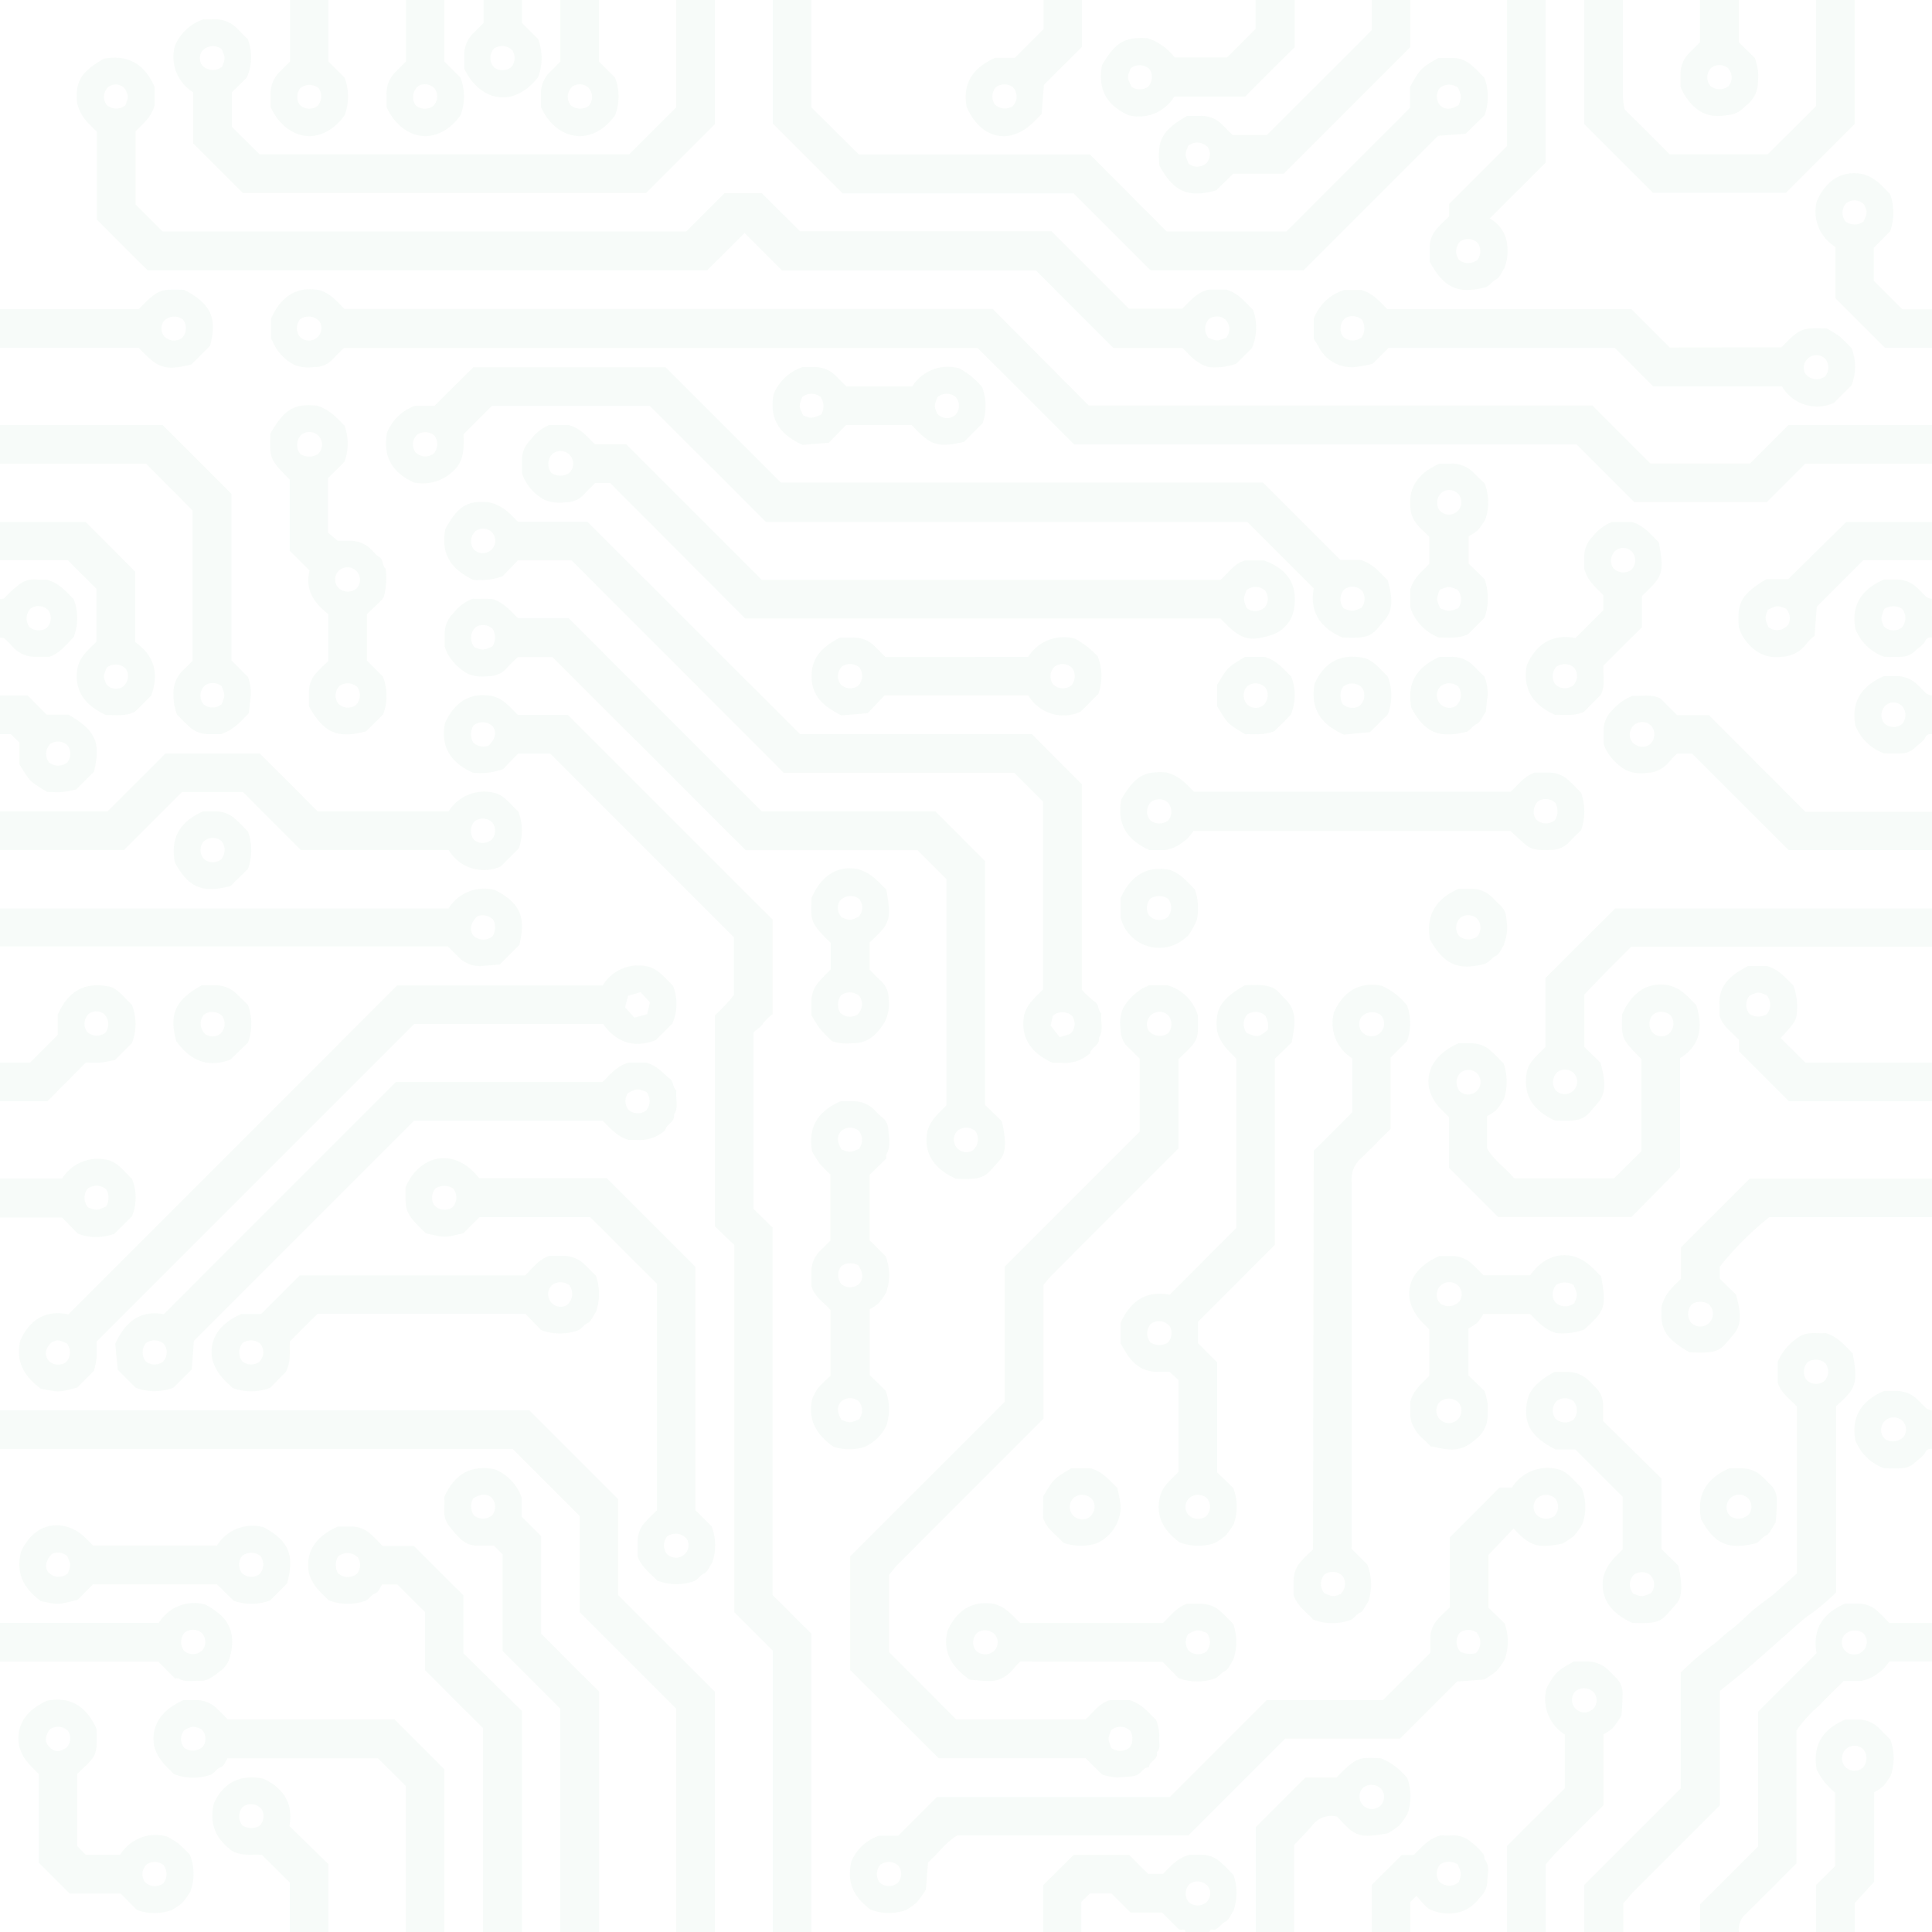 <svg xmlns="http://www.w3.org/2000/svg" viewBox="0 0 285 285"><defs><style>.cls-1{opacity:0.04;}.cls-2{fill:#37a05d;}</style></defs><g id="Layer_2" data-name="Layer 2"><g id="Layer_1-2" data-name="Layer 1"><g class="cls-1"><path class="cls-2" d="M285,68.4H266.3l-5.68,5.68H241.09l-8.52-8.52H158.45L144.22,51.33H50.74c-.51.51-1.12,1.06-1.67,1.68a3.57,3.57,0,0,1-2.74,1.13,5.48,5.48,0,0,1-3-.36,7,7,0,0,1-3-3.16,6.41,6.41,0,0,0-.35-.68V47c1.46-3.27,3.79-4.83,7.13-4.2,1.68.48,2.6,1.7,3.71,2.77h95.62L160.6,59.82h74.31c2.87,2.87,5.69,5.68,8.54,8.54h14.71l5.65-5.66H285ZM44.19,49.63a1.85,1.85,0,0,0,3-2.12,2.11,2.11,0,0,0-2.93-.4A2.09,2.09,0,0,0,44.19,49.63Z"/><path class="cls-2" d="M114,285V243.5l-5.68-5.68V183.65c-1-.92-1.95-1.87-2.86-2.75V149.8c.5-.51,1-1,1.51-1.52s.77-.88,1.28-1.47v-8.55c-9-9-18-18-27.09-27.09H76.42l-2.2,2.28a10,10,0,0,1-4.43.54c-3.29-1.46-4.82-3.79-4.16-7.29,1.39-3.06,3.62-4.67,7.06-4,1.62.4,2.58,1.67,3.71,2.76h7.38c10.07,10.08,20.1,20.11,30.2,30.2v13.94a6.51,6.51,0,0,0-1.41,1.37c-.36.63-1,.86-1.41,1.35v26l2.81,2.78v54.19L119.7,241v44ZM69.82,109.55a2.18,2.18,0,0,0,2.3.42c1.22-1.29,1-2.2.54-2.84a2.11,2.11,0,0,0-2.81-.1A2.45,2.45,0,0,0,69.82,109.55Z"/><path class="cls-2" d="M99.75,285V252.05L85.51,237.81V223.62l-9.87-9.87H0v-5.7H78.09c4.35,4.34,8.66,8.66,13.09,13.09v14.15l14.27,14.26V285Z"/><path class="cls-2" d="M119.7,0V15.85l7,6.94h34.09L172.1,34.15h17.65q9.09-9.07,18.26-18.26V12.81c1.53-2.78,1.78-2.88,4.18-4.26.6,0,1.31,0,2,0a4.23,4.23,0,0,1,3.06,1.22c.63.54,1.18,1.17,1.72,1.7A8,8,0,0,1,219,17l-2.8,2.73-4.05.3L192.32,39.86H169.71L158.37,28.52H124.29c-3.4-3.4-6.75-6.76-10.29-10.29V0Zm95.46,15.51c.47-1.26.47-1.26-.08-2.56a2.12,2.12,0,0,0-2.65,0,2,2,0,0,0,.1,2.69C213.38,16.3,214.21,16.07,215.16,15.51Z"/><path class="cls-2" d="M105.45,0V18.33L95.32,28.46H35.79L28.5,21.17V13.62a6.14,6.14,0,0,1-2.69-6.89A7,7,0,0,1,30,2.85a13.28,13.28,0,0,0,1.4,0,4.6,4.6,0,0,1,3.8,1.58c.46.47.92.93,1.35,1.35a7.42,7.42,0,0,1-.16,5.69L34.2,13.62V18.7l4.08,4.06H92.82l6.93-6.92V0ZM29.78,7.58a1.83,1.83,0,0,0,0,2,2.15,2.15,0,0,0,3,.24c.47-1.26.47-1.26-.09-2.58A2.1,2.1,0,0,0,29.78,7.58Z"/><path class="cls-2" d="M233.7,285v-6.94l14.24-14.24v-17.1a44.16,44.16,0,0,1,5-4.28c.77-.59,1.42-1.32,2.23-1.9,1.22-.88,2.25-2,3.41-3,.86-.73,1.79-1.39,2.7-2.08.09-.07.18-.12.27-.2,1.17-1.05,2.34-2.09,3.52-3.16v-24.6c-1-1.12-2.38-2-2.83-3.57v-3.06a8.36,8.36,0,0,1,3-3.57c1.41-1,2.9-.5,4.06-.66,1.89.57,2.86,1.91,4,3,.89,4.69.33,5.28-2.45,7.8V234.9a30.76,30.76,0,0,1-4.18,3.5c-.88.63-1.68,1.4-2.5,2.12-2,1.76-4,3.55-6,5.28-1.48,1.27-3,2.46-4.46,3.63v16.88q-6.37,6.38-12.73,12.73c-.56.57-1,1.2-1.51,1.72V285Zm35.39-81.25a2,2,0,0,0,.18-2.64,2.11,2.11,0,0,0-2.67-.12,2.13,2.13,0,0,0-.13,2.55A2,2,0,0,0,269.09,203.75Z"/><path class="cls-2" d="M0,119.7H15.86l8.54-8.55H38.33l8.54,8.55H66.18A6.14,6.14,0,0,1,73.05,117c1.33.34,2.3,1.68,3.42,2.74a7.7,7.7,0,0,1,.06,5.41l-2.66,2.66a6.05,6.05,0,0,1-7.69-2.42H44.38l-8.54-8.55h-9l-8.54,8.55H0Zm72.63,1.64a2,2,0,0,0-2.66-.15,2.15,2.15,0,0,0-.06,2.68,2,2,0,0,0,2.69-.09A2,2,0,0,0,72.63,121.34Z"/><path class="cls-2" d="M285,139.65H240.64c-1.21,1.21-2.43,2.42-3.64,3.65s-2.26,2.35-3.29,3.41v7.73l2.4,2.33c.54,2.13,1.06,4.23-.38,5.89-1.94,2.22-1.85,2.87-6.35,2.63-3.16-1.45-4.81-3.67-4.13-7.27.36-1.47,1.63-2.43,2.73-3.57V144.26L238.28,134H285ZM229.46,160.8a1.83,1.83,0,1,0,2.72-2.46,1.83,1.83,0,0,0-2.41-.2A2,2,0,0,0,229.46,160.8Z"/><path class="cls-2" d="M0,134H66.17a6.19,6.19,0,0,1,6.89-2.69c3.88,2,4.49,4.22,3.55,8.08l-2.89,2.89L71,142.5A4.34,4.34,0,0,1,67.47,141c-.47-.45-.92-.92-1.39-1.38H0Zm72.68,1.6a2.18,2.18,0,0,0-2.3-.42c-1.22,1.29-1,2.2-.54,2.84a2.11,2.11,0,0,0,2.81.1A2.45,2.45,0,0,0,72.68,135.55Z"/><path class="cls-2" d="M71.25,285V254.92l-8.55-8.53v-8.58l-4.08-4.07H56.36c-.26.37-.51,1.14-1,1.31-.68.24-.91.88-1.49,1.11a7.88,7.88,0,0,1-5.39-.09c-.95-1-2.32-2-2.91-4-.57-3.06.93-5.41,4.29-6.89.48,0,1.19,0,1.9,0a4.21,4.21,0,0,1,3.05,1.25c.58.5,1.09,1.08,1.63,1.62h4.61l7.32,7.31v8.54L77,252.4V285ZM49.88,232.1a2.18,2.18,0,0,0,2.76.08,2.07,2.07,0,0,0,.14-2.44,2.15,2.15,0,0,0-2.88-.16A2.43,2.43,0,0,0,49.88,232.1Z"/><path class="cls-2" d="M82.65,285V252.05l-8.5-8.49V229.3l-1.3-1.3c-.71,0-1.53,0-2.34,0a3.53,3.53,0,0,1-2.73-1.14,17.16,17.16,0,0,1-1.5-1.71,3.6,3.6,0,0,1-.75-2.54,11.51,11.51,0,0,0,0-1.76c1.4-3.12,3.63-4.83,7.42-4.12a6.94,6.94,0,0,1,4,4.19v2.8l2.87,2.88V241l8.56,8.54V285ZM69.84,221a2.32,2.32,0,0,0,.08,2.55,2.11,2.11,0,0,0,2.65,0,2,2,0,0,0-.11-2.69C71.62,220.25,70.78,220.47,69.84,221Z"/><path class="cls-2" d="M239.4,0c0,4.74,0,9.48,0,14.22a14.84,14.84,0,0,0,.25,1.9l6.66,6.65h14.45l7.13-7.12V0h5.7V18.3L263.44,28.44H243.82L233.7,18.31V0Z"/><path class="cls-2" d="M0,62.7H24c3.35,3.36,6.71,6.72,10.14,10.14V97.41l2.43,2.44a7.28,7.28,0,0,1,.45,2.69c-.14.9-.21,1.8-.3,2.65-1.19,1.2-2.2,2.48-4.14,3.11-.35,0-1.06,0-1.76,0a4.21,4.21,0,0,1-3.05-1.25c-.62-.54-1.18-1.16-1.64-1.62a7.64,7.64,0,0,1-.54-3,4.62,4.62,0,0,1,1.51-3.65c.43-.42.84-.84,1.31-1.31V75.31L21.54,68.4H0Zm30,41.17a2.1,2.1,0,0,0,2.7,0c.51-1.29.51-1.29,0-2.64a2.08,2.08,0,0,0-2.48-.11A2.05,2.05,0,0,0,30,103.87Z"/><path class="cls-2" d="M59.85,285V263.46c-1.34-1.35-2.69-2.69-4.08-4.07H33.56c-.26.37-.5,1.13-1,1.31-.67.25-.92.87-1.49,1.11a7.88,7.88,0,0,1-5.39-.09c-.95-1-2.32-2-2.92-4.05-.56-3,.94-5.39,4.3-6.87.43,0,1.08,0,1.72,0a4.33,4.33,0,0,1,3.36,1.37c.47.44.92.92,1.44,1.44H58.18L65.55,261v24ZM30,257.56a2,2,0,0,0-.29-2.48c-1.23-.48-1.23-.48-2.46.09a2,2,0,0,0-.09,2.63A2.09,2.09,0,0,0,30,257.56Z"/><path class="cls-2" d="M285,245.1h-6.29a12.87,12.87,0,0,1-.84,1.05c-.29.3-.65.54-1,.82a5.62,5.62,0,0,1-2.44,1c-.83,0-1.66,0-2.46,0-1.24,1.24-2.48,2.43-3.67,3.68a19.4,19.4,0,0,0-3.28,3.61v19.61c-2.46,2.47-4.93,4.95-7.43,7.41A3.12,3.12,0,0,0,256.5,285h-5.7v-4.09l8.55-8.54V252.5l8.62-8.63c-.62-3.47.84-5.86,4.22-7.32.49,0,1.2,0,1.9,0a4.22,4.22,0,0,1,3,1.24c.58.5,1.09,1.09,1.61,1.62H285Zm-13-3.82a1.83,1.83,0,0,0,0,2,1.86,1.86,0,1,0,2.89-2.33A2.11,2.11,0,0,0,272,241.28Z"/><path class="cls-2" d="M285,125.4H263.83l-14.22-14.23h-2.18c-.69.48-1.11,1.27-1.81,1.83a4.21,4.21,0,0,1-2.63,1,5.67,5.67,0,0,1-3.05-.35,7.79,7.79,0,0,1-3-3c-.13-.23-.21-.5-.39-.93,0-.51,0-1.22,0-1.93a4.26,4.26,0,0,1,1.26-3,7.74,7.74,0,0,1,3-2.14c1.28.09,2.76-.3,4.14.38l2.45,2.45h4.67l14.26,14.27H285Zm-43.81-15.6a1.86,1.86,0,0,0,2.2,0,2,2,0,0,0,.26-2.65,1.84,1.84,0,1,0-2.46,2.7Z"/><path class="cls-2" d="M285,179.55H261a45.82,45.82,0,0,0-7.3,7.3v1.79l2.4,2.34c.54,2.12,1.06,4.22-.38,5.88-1.94,2.22-1.85,2.87-6.5,2.62-3.75-2.16-4.32-3.54-4.11-6.73.49-2,1.76-3,2.86-4.1V184c1.7-1.71,3.42-3.43,5.14-5.14l5-5H285Zm-35.39,12.82a2.12,2.12,0,0,0-.17,2.72,1.88,1.88,0,1,0,2.6-2.71A2.33,2.33,0,0,0,249.61,192.37Z"/><path class="cls-2" d="M208.05,0V6.94L189.36,25.63h-7.47l-2.46,2.45c-4.27,1.18-6.32.14-8.4-3.65-.31-3.64.22-5.12,4.08-7.33.62,0,1.27,0,1.92,0a4.28,4.28,0,0,1,3.35,1.37c.47.45.92.93,1.43,1.44h5.09L202.35,4.45V0Zm-30,21.6a2.12,2.12,0,0,0-2.78-.09c-.49,1.28-.49,1.28.06,2.62a2,2,0,0,0,2.68-.12A1.91,1.91,0,0,0,178.09,21.6Z"/><path class="cls-2" d="M228,0V24l-8.24,8.22a5.05,5.05,0,0,1,2.46,3.19,7.26,7.26,0,0,1-.3,4.16c-.44.62-.72,1.45-1.25,1.67s-.89.9-1.49,1.13c-4,1-6.07.27-8.28-3.76,0-.65,0-1.36,0-2.07a4.22,4.22,0,0,1,1.24-3c.5-.58,1.09-1.09,1.62-1.61V30.1l8.55-8.55V0ZM218,35.87a2,2,0,0,0-2.65-.2,2.11,2.11,0,0,0-.12,2.67,2.18,2.18,0,0,0,2.7,0A2.09,2.09,0,0,0,218,35.87Z"/><path class="cls-2" d="M222.3,285V272.32l8.54-8.53v-7.92a6.17,6.17,0,0,1-2.69-6.86c1.33-2.42,1.57-2.52,4-3.91.61,0,1.32,0,2,0a4.37,4.37,0,0,1,3.06,1.22c.41.34.74.78,1.14,1.13a3.16,3.16,0,0,1,1,2.42,31.1,31.1,0,0,1-.17,3.21,15.19,15.19,0,0,1-1.29,1.86,7.55,7.55,0,0,1-1.35.9V266.3c-2.35,2.34-4.71,4.68-7,7-.57.57-1.06,1.2-1.52,1.72V285Zm10.2-35.59a1.83,1.83,0,1,0,2.46,2.72,1.83,1.83,0,0,0,.2-2.41A2,2,0,0,0,232.5,249.41Z"/><path class="cls-2" d="M285,162.45H263.89l-7.37-7.37v-1.66c-1-1.17-2.42-2-2.87-3.61,0-.54,0-1.07,0-1.6-.14-2.42,1.18-3.94,3.11-5.08l1.07-.63h2.81c1.85.53,2.8,1.81,3.92,2.89a9.18,9.18,0,0,1,.46,4.41,2.69,2.69,0,0,1-.61,1.33c-.53.7-1.14,1.33-1.73,2l3.64,3.62H285Zm-24.38-12.84a2.14,2.14,0,0,0-.06-2.84c-1.23-.47-1.23-.47-2.46.1a2.08,2.08,0,0,0,0,2.72A2.4,2.4,0,0,0,260.62,149.61Z"/><path class="cls-2" d="M0,77H12.63l7.31,7.32v10.4c2.75,1.92,3.6,4.55,2.36,7.9l-2.36,2.35c-1.47.76-3,.46-4.26.53-3.23-1.47-4.86-3.7-4.22-7.09.41-1.66,1.67-2.63,2.77-3.76V86.86L10,82.65H0Zm18.49,21.6a2.1,2.1,0,0,0-2.77-.09c-.5,1.28-.5,1.28-.05,2.38a1.83,1.83,0,0,0,2.52.36A2,2,0,0,0,18.49,98.55Z"/><path class="cls-2" d="M185.25,285V269.52l7.32-7.31h4.59c3.09-3.2,3.39-2.94,6.53-2.84a9.44,9.44,0,0,1,3.91,2.94,7.76,7.76,0,0,1,0,5.31,12.46,12.46,0,0,1-1.16,1.64,11.92,11.92,0,0,1-1.69,1.17c-4.54.84-4.87.35-7.53-2.46a3.5,3.5,0,0,0-3.68,1.38c-.88,1-1.82,1.95-2.63,2.81V285Zm15.9-21.34a1.83,1.83,0,1,0,2.46,2.72,1.83,1.83,0,0,0,.2-2.41A2,2,0,0,0,201.15,263.66Z"/><path class="cls-2" d="M0,239.4H23.42a6.13,6.13,0,0,1,6.79-2.73,10.86,10.86,0,0,1,2.39,1.62c2,1.88,1.89,4.38,1.21,6.48a3.62,3.62,0,0,1-1.29,1.72c-.88.64-1.74,1.49-2.94,1.45s-2.21.28-3.24-.34c-.13-.07-.35,0-.51,0l-2.5-2.49H0ZM29.88,241a2,2,0,0,0-2.66-.15,2.15,2.15,0,0,0-.06,2.68,2,2,0,0,0,2.69-.09A2,2,0,0,0,29.88,241Z"/><path class="cls-2" d="M153.9,285v-6.93l4.47-4.43h8.21l2.79,2.78h2.18c1.06-1,2-2.29,3.94-2.82.29,0,1,0,1.71,0a4.2,4.2,0,0,1,3,1.24c.63.54,1.18,1.17,1.77,1.75a8.3,8.3,0,0,1,0,5.26c-.43.62-.72,1.45-1.24,1.66s-.9.9-1.49,1.14c-.28.1-.74-.23-.81.36h-3.56c-.08-.68-.7-.17-1-.43l-2.45-2.45h-4.64l-2.82-2.82h-3.17l-1.28,1.24V285Zm21.6-7.09a2,2,0,0,0-.16,2.66,2,2,0,0,0,2.62.05,1.81,1.81,0,0,0,.19-2.41A2,2,0,0,0,175.5,277.91Z"/><path class="cls-2" d="M191,0V6.94l-7.31,7.3H173.23A6.12,6.12,0,0,1,166.49,17c-3.09-1.37-4.62-3.71-3.93-7.37,2-3.44,3.33-4.19,6.73-4a8.5,8.5,0,0,1,4,2.85H181l4.22-4.22V0ZM169.32,12.83a2.07,2.07,0,0,0,.2-2.69,2.16,2.16,0,0,0-2.73-.06c-.54,1.37-.54,1.37.15,2.74A2.2,2.2,0,0,0,169.32,12.83Z"/><path class="cls-2" d="M285,82.65H274.85L268,89.51c-.12,1.5-.22,2.93-.32,4.3-.91.61-1.33,1.49-2.1,2.08a4.88,4.88,0,0,1-2.8,1,5.29,5.29,0,0,1-3.59-.78,7,7,0,0,1-2.29-2.58c-.12-.25-.21-.51-.4-1-.24-3.46.17-4.79,4.1-7.11h3.2L272.34,77H285Zm-21.23,9.52a2,2,0,0,0-.34-2.4c-1.25-.46-1.25-.46-2.64.17-.47,1.26-.47,1.26.09,2.58A2.1,2.1,0,0,0,263.77,92.17Z"/><path class="cls-2" d="M267.9,285v-6.94l2.81-2.79v-10.8a20.66,20.66,0,0,1-1.61-1.63,16.28,16.28,0,0,1-1.11-1.78c-.63-3.54.79-5.93,4.23-7.41.37,0,1,0,1.66,0a4.43,4.43,0,0,1,3.49,1.47c.51.49,1,1,1.46,1.45a7.82,7.82,0,0,1,.09,5.33,11.54,11.54,0,0,1-1.1,1.58,7.87,7.87,0,0,1-1.36.91V277.6l-2.86,3.13V285Zm6.91-27a1.85,1.85,0,1,0,0,2.75A2.07,2.07,0,0,0,274.81,258Z"/><path class="cls-2" d="M0,45.6H20.48c2.92-3.05,3.22-2.92,6.66-2.85C31.34,44.89,32,47.13,31,51l-2.77,2.77c-4.06,1-5,.46-7.76-2.46H0Zm24.15,1.79a1.86,1.86,0,0,0,.05,2.2,2,2,0,0,0,2.65.26,2.08,2.08,0,0,0,.14-2.7A2.09,2.09,0,0,0,24.15,47.39Z"/><path class="cls-2" d="M285,51.3h-6.94L270.76,44V36.43A6.12,6.12,0,0,1,268,29.69c1.37-3.09,3.71-4.62,6.8-4,2,.57,2.92,1.85,4,2.92a8,8,0,0,1,0,5.55l-2.38,2.37v4.89l4.22,4.22H285ZM275,30.18a2,2,0,0,0-2.66-.2,2.11,2.11,0,0,0-.12,2.67,2.19,2.19,0,0,0,2.7,0C275.48,31.34,275.48,31.34,275,30.18Z"/><path class="cls-2" d="M42.75,285v-7.29l-4.11-4.09c-1.37-.12-2.91.24-4.39-.57-2.13-1.59-3.49-3.69-2.71-7,1.22-2.7,3.44-4.4,7.24-3.69,2.87,1.29,4.55,3.52,3.91,7L48.45,275v10Zm-4.41-15.7a2.1,2.1,0,0,0,.26-2.42,2.06,2.06,0,0,0-2.75-.37,2.1,2.1,0,0,0-.09,2.77A2.41,2.41,0,0,0,38.34,269.3Z"/><path class="cls-2" d="M0,156.75H4.44l4.07-4.08v-3c1.46-3.17,3.64-4.95,7.69-4.12,1.17.3,2.15,1.63,3.27,2.7a7.78,7.78,0,0,1,0,5.6l-2.52,2.52c-.63.12-1.34.3-2.06.37s-1.52,0-2.23,0L7,162.45H0Zm15.31-7.2a1.86,1.86,0,0,0-2.2,0,2,2,0,0,0-.26,2.65,2.08,2.08,0,0,0,2.7.14A2.09,2.09,0,0,0,15.31,149.55Z"/><path class="cls-2" d="M159.6,0V6.93L154,12.51c-.13,1.51-.24,2.94-.35,4.33C152.38,18,151.49,19.39,149,20c-2.6.47-5-1-6.41-4.26-.61-3.37.86-5.74,4.21-7.2h2.89l4.25-4.25V0ZM149.41,12.86a2.07,2.07,0,0,0-2.55.06,2.07,2.07,0,0,0-.14,2.44,2.07,2.07,0,0,0,2.73.25A2.05,2.05,0,0,0,149.41,12.86Z"/><path class="cls-2" d="M202.35,285v-6.94l4.44-4.43h1.76c1.12-1,2-2.35,3.95-2.88a15,15,0,0,0,1.77,0,4,4,0,0,1,2.77,1,10.1,10.1,0,0,1,1.77,1.75c.19.23.11.69.3.93.73,1,.28,2.05.31,3.07a3.58,3.58,0,0,1-1.21,2.52,5.64,5.64,0,0,1-2.73,2,6.63,6.63,0,0,1-4.38-.28c-.86-.38-1.45-1.35-2.16-2.06l-.89.88V285Zm10.13-10a2.07,2.07,0,0,0-.18,2.55,2.14,2.14,0,0,0,2.87.11c.46-1.26.46-1.26-.14-2.64A2.4,2.4,0,0,0,212.48,275Z"/><path class="cls-2" d="M0,173.85H9.17a6.18,6.18,0,0,1,6.88-2.69c1.32.34,2.3,1.68,3.43,2.75a7.42,7.42,0,0,1,0,5.5L16.87,182a7.72,7.72,0,0,1-5.38,0l-2.32-2.39H0Zm15.67,1.6a2.18,2.18,0,0,0-2.76-.08,2.17,2.17,0,0,0,.11,2.76c1.25.46,1.25.46,2.63-.16A2.43,2.43,0,0,0,15.67,175.45Z"/><path class="cls-2" d="M65.55,0V9.08l2.39,2.39a7.88,7.88,0,0,1,0,5.54c-3.49,4.8-8.68,3.63-10.92-1.21,0-.55,0-1.2,0-1.84a4.43,4.43,0,0,1,1.48-3.49c.45-.47.92-.92,1.38-1.39V0ZM63.88,15.66a2,2,0,0,0,.2-2.65,2,2,0,0,0-2.32-.36,2.11,2.11,0,0,0-.4,2.93A2.09,2.09,0,0,0,63.88,15.66Z"/><path class="cls-2" d="M48.45,0V9.08l2.39,2.39a7.88,7.88,0,0,1,0,5.54c-3.49,4.8-8.68,3.63-10.92-1.21,0-.55,0-1.2,0-1.84a4.43,4.43,0,0,1,1.48-3.49c.45-.47.92-.92,1.38-1.39V0ZM44.19,15.43a2,2,0,0,0,2.65.2A2.11,2.11,0,0,0,47,13a2.18,2.18,0,0,0-2.7,0A2.09,2.09,0,0,0,44.19,15.43Z"/><path class="cls-2" d="M88.35,0V9.08l2.39,2.39a7.88,7.88,0,0,1,0,5.54C87.23,21.81,82,20.64,79.8,15.8c0-.55,0-1.2,0-1.84a4.43,4.43,0,0,1,1.48-3.49c.45-.47.92-.92,1.38-1.39V0Zm-4,12.86a2,2,0,0,0-.16,2.66,2.13,2.13,0,0,0,2.68.07,2,2,0,0,0-.1-2.69A1.94,1.94,0,0,0,84.3,12.86Z"/><path class="cls-2" d="M256.5,0V6.23l2.38,2.33a16.32,16.32,0,0,1,.45,1.8,13.05,13.05,0,0,1,0,1.77,4.38,4.38,0,0,1-1.86,3.52,4,4,0,0,1-2,1.24c-2.21.37-3.79.42-5.56-1.14a8.58,8.58,0,0,1-2-2.91c0-.47,0-1.12,0-1.77a4.27,4.27,0,0,1,1.37-3.34c.45-.47.92-.92,1.49-1.5V0Zm-4.06,10a2,2,0,0,0-.15,2.66,2.15,2.15,0,0,0,2.68.06,2,2,0,0,0-.09-2.69A2,2,0,0,0,252.44,10Z"/><path class="cls-2" d="M0,102.6H4.09l2.78,2.81h3.2c4.07,2.33,4.83,4.15,3.79,8.44-.83.84-1.67,1.67-2.6,2.6a17.56,17.56,0,0,1-2,.38c-.76.07-1.54,0-2.3,0-2.62-1.64-2.4-1.32-4.1-4.1v-3.2L1.6,108.3H0ZM10,110a2,2,0,0,0-2.65-.2,2.11,2.11,0,0,0-.12,2.67,2.18,2.18,0,0,0,2.7,0A2.09,2.09,0,0,0,10,110Z"/><path class="cls-2" d="M77,0V3.38l2.38,2.39a7.81,7.81,0,0,1,0,5.61c-3.81,4.86-8.77,3.33-10.9-1.28,0-.55,0-1.2,0-1.84a4.43,4.43,0,0,1,1.48-3.49c.45-.47.92-.92,1.38-1.39V0ZM72.89,9.94a2.07,2.07,0,0,0,2.55-.06,2.07,2.07,0,0,0,.14-2.44,2.07,2.07,0,0,0-2.73-.25A2.05,2.05,0,0,0,72.89,9.94Z"/><path class="cls-2" d="M285,94.05a.87.87,0,0,0-1,.51c-.36.65-1,1-1.5,1.47a3,3,0,0,1-2.12.86c-.88.06-1.77,0-2.45,0a7.2,7.2,0,0,1-4.23-4.1c-.65-3.5.88-5.84,4.2-7.3.5,0,1.21,0,1.92,0a4.26,4.26,0,0,1,3,1.24c.5.41.9.94,1.4,1.36a2.26,2.26,0,0,0,.77.26Zm-7.12-1.68a2,2,0,0,0,2.66.21,2.15,2.15,0,0,0,.07-2.75,2.41,2.41,0,0,0-2.64,0C277.42,91.21,277.42,91.21,277.88,92.37Z"/><path class="cls-2" d="M285,213.75a.87.87,0,0,0-1,.51c-.36.65-1,1-1.5,1.47a3,3,0,0,1-2.12.86c-.88.06-1.77,0-2.45,0a7.2,7.2,0,0,1-4.23-4.1c-.65-3.5.88-5.84,4.2-7.3.5,0,1.21,0,1.92,0a4.26,4.26,0,0,1,3,1.24c.5.42.9.94,1.4,1.36a2.26,2.26,0,0,0,.77.26Zm-4.13-1.88a1.83,1.83,0,0,0,0-2,1.86,1.86,0,1,0-2.89,2.33A2.11,2.11,0,0,0,280.87,211.87Z"/><path class="cls-2" d="M0,88.35c.49.13.74-.21,1-.5a15.59,15.59,0,0,1,1.83-1.62,3.5,3.5,0,0,1,2.54-.74,8.26,8.26,0,0,0,1.41,0c2,.48,3,1.85,4.09,2.89a7.83,7.83,0,0,1,0,5.6c-1,1-1.95,2.32-3.57,2.91-.65,0-1.3,0-1.94,0a4.43,4.43,0,0,1-3.49-1.48C1.49,95,1.1,94.57.65,94.19c-.15-.13-.43-.1-.65-.14ZM7.1,90a2,2,0,0,0-2.64-.18,2.11,2.11,0,0,0-.12,2.67,2.13,2.13,0,0,0,2.55.13A2,2,0,0,0,7.1,90Z"/><path class="cls-2" d="M285,108.3a.87.87,0,0,0-1,.51c-.36.65-1,1-1.5,1.47a3,3,0,0,1-2.12.86c-.88.06-1.77,0-2.45,0a7.2,7.2,0,0,1-4.23-4.1c-.65-3.5.88-5.84,4.2-7.3.5,0,1.21,0,1.92,0a4.26,4.26,0,0,1,3,1.24c.5.42.9.94,1.4,1.36a2.26,2.26,0,0,0,.77.26Zm-7.09-1.65a2,2,0,0,0,2.65.17,2,2,0,0,0,.06-2.63,1.79,1.79,0,0,0-2.41-.18A2,2,0,0,0,277.91,106.65Z"/><path class="cls-2" d="M22.8,12.8v2.77c-.5,1.77-1.73,2.69-2.81,3.81V30.15l4,4h77.23l5.65-5.65h5.52l5.62,5.61H155.1l11.42,11.42h7.88c1.07-1,2-2.3,3.88-2.82h2.57c1.9.55,2.86,1.92,4,3a7.78,7.78,0,0,1-.16,5.63l-2.31,2.31a9.4,9.4,0,0,1-4.07.5c-1.86-.53-2.77-1.76-3.88-2.82H164.24q-5.82-5.82-11.43-11.43H115.36l-5.52-5.53-5.5,5.49H21.75l-7.46-7.45V19.46c-1-1.1-2.35-2-2.91-4.2-.28-3,.3-4.52,3.94-6.6C19,8,21.34,9.52,22.8,12.8Zm-7.09,2.65a2.12,2.12,0,0,0,2.78.09c.49-1.28.49-1.28,0-2.37A1.8,1.8,0,0,0,16,12.81,2,2,0,0,0,15.71,15.45ZM178.35,47.06a2.1,2.1,0,0,0-.09,2.77c1.28.5,1.28.5,2.62,0a2,2,0,0,0-.11-2.68A1.94,1.94,0,0,0,178.35,47.06Z"/><path class="cls-2" d="M148.2,186.86l19.92-19.92V156.18c-.51-.5-1.06-1.11-1.68-1.66a3.57,3.57,0,0,1-1.13-2.74,5.58,5.58,0,0,1,.36-3.05,8,8,0,0,1,3-3,6.57,6.57,0,0,1,.61-.26s.08-.08.13-.12h2.83a6.48,6.48,0,0,1,4.47,4.48c.06,3.8.09,3.57-2.86,6.41V169.4l-18.51,18.52c-.52.53-1,1.12-1.41,1.64v19.71l-8.41,8.41-13.09,13.1c-.47.49-.87,1.05-1.29,1.56v11.37l9.92,9.92h19.08c1.12-1,2-2.38,3.57-2.83h2.9c1.86.53,2.79,1.84,3.91,2.88a6.32,6.32,0,0,1,.49,2.49c-.13.78.31,1.64-.36,2.34.24,1.07-1.12,1.28-1.17,2.19-.89,0-1.1,1-2,1.23s-1.69.17-2.54.28a8.13,8.13,0,0,1-2.39-.45l-2.39-2.4H138.46l-13.05-13V229.6l22.79-22.8Zm18.53,68.45a2.15,2.15,0,0,0-2.8-.11c-.51,1.29-.51,1.29,0,2.64a2.19,2.19,0,0,0,2.76-.1A2.35,2.35,0,0,0,166.73,255.31Zm5.68-105.44a1.85,1.85,0,0,0-3,2.12,2.11,2.11,0,0,0,2.93.4A2.09,2.09,0,0,0,172.41,149.87Z"/><path class="cls-2" d="M69.83,54.17H98.17l17,17h71.12l11.43,11.43h3c1.89.58,2.86,1.92,4,3,.52,2,1,4.14-.4,5.8-1.94,2.22-1.85,2.87-6.32,2.63-3.33-1.45-4.82-3.82-4.2-7.23L184,77H113L95.85,59.87H72.57l-4.18,4.18c0,1.88.22,3.77-1.48,5.4a6.52,6.52,0,0,1-5.82,1.73c-3-1.33-4.67-3.57-4-7.33a6.88,6.88,0,0,1,4.19-4h2.82ZM198.32,86.94a2.12,2.12,0,0,0-.1,2.81c1.27.48,1.27.48,2.59-.07a2.1,2.1,0,0,0,.13-2.51A2,2,0,0,0,198.32,86.94Zm-137-20.2a2,2,0,0,0,2.64.18,2.11,2.11,0,0,0,.12-2.67,2.13,2.13,0,0,0-2.55-.13A2,2,0,0,0,61.3,66.74Z"/><path class="cls-2" d="M118,108.29H152.2l7.39,7.38V146a13.71,13.71,0,0,0,1.88,1.75c.7.45.45,1.29,1,1.75-.17,1.19.39,2.46-.36,3.59.16,1.1-1.11,1.38-1.3,2.27a5.54,5.54,0,0,1-4.22,1.43H155.3c-3.27-1.46-4.84-3.79-4.2-7.12.48-1.69,1.7-2.61,2.77-3.72V118.26L149.61,114h-34L84.31,82.66H76.4L74.15,85a9.9,9.9,0,0,1-4.34.54C66.6,84,65,81.8,65.68,78.08c1.91-3.61,3.45-4.23,6.35-4,2.32.5,3.25,1.81,4.38,2.89H86.66ZM69.86,81a1.83,1.83,0,1,0,2.72-2.46,1.83,1.83,0,0,0-2.41-.2A2,2,0,0,0,69.86,81Zm88.28,68.85a2.14,2.14,0,0,0-2.83,0l-.33,1.44,1.35,1.71,1.52-.47A2,2,0,0,0,158.14,149.85Z"/><path class="cls-2" d="M204,250.8l7-7c0-.68,0-1.39,0-2.1a4.17,4.17,0,0,1,1.25-3c.51-.58,1.1-1.08,1.62-1.58V226.79l7.33-7.35h1.84a6.19,6.19,0,0,1,6.9-2.68c1.3.36,2.28,1.68,3.38,2.74a7.65,7.65,0,0,1,.1,5.35,12.78,12.78,0,0,1-1.21,1.69,11.59,11.59,0,0,1-1.66,1.14c-3.58.77-4.83.48-7.27-2.2l-3.72,3.9v7.76l2.4,2.34a7.84,7.84,0,0,1,0,5.34,10.21,10.21,0,0,1-1.15,1.63,12.8,12.8,0,0,1-1.86,1.3l-4,.3-8.41,8.41H189.61l-14.29,14.29H141.24c-1.74,1-2.88,2.72-4.34,4-.12,1.49-.23,2.91-.32,4a15.82,15.82,0,0,1-1.37,1.92,10.32,10.32,0,0,1-1.57,1.1,7.68,7.68,0,0,1-5.2-.06c-2.21-1.64-3.67-3.73-2.84-7.15a6.8,6.8,0,0,1,4.11-3.78h2.82l5.7-5.7h34.35l14.28-14.28Zm13.91-9.91a2.1,2.1,0,0,0-2.6,0,2.16,2.16,0,0,0,.11,2.75,3.29,3.29,0,0,0,2.29.22A2.19,2.19,0,0,0,217.86,240.89Zm11.34-17.2a2,2,0,0,0,.17-2.65,2,2,0,0,0-2.63-.06,1.79,1.79,0,0,0-.18,2.41A2,2,0,0,0,229.2,223.69Zm-96.91,54.16a2,2,0,0,0,.18-2.64,2.11,2.11,0,0,0-2.67-.12,2.13,2.13,0,0,0-.13,2.55A2,2,0,0,0,132.29,277.85Z"/><path class="cls-2" d="M72.56,88.35c1.78.51,2.7,1.74,3.84,2.83h7.48l28.51,28.52H138l7.32,7.34V163c.85.82,1.7,1.64,2.47,2.4.84,3.68.41,4.95-.41,5.85-2,2.18-1.89,2.84-6.34,2.64-3.29-1.46-4.84-3.79-4.24-7,.5-1.8,1.75-2.7,2.8-3.83V129.67l-4.26-4.26H110L81.5,96.94H76.38c-.49.49-1.1,1-1.65,1.66A3.56,3.56,0,0,1,72,99.74a5.67,5.67,0,0,1-3-.35,7.83,7.83,0,0,1-3-3,8.52,8.52,0,0,1-.4-1c0-.49,0-1.21,0-1.91a4.13,4.13,0,0,1,1.26-3,6.54,6.54,0,0,1,2.85-2.15Zm68.76,78.39a1.85,1.85,0,0,0,2.12,3,2.11,2.11,0,0,0,.4-2.93A2.09,2.09,0,0,0,141.32,166.74Zm-68.67-74a2.1,2.1,0,0,0-2.42-.26,2.15,2.15,0,0,0-.24,3c1.26.47,1.26.47,2.64-.12A2.41,2.41,0,0,0,72.65,92.76Z"/><path class="cls-2" d="M90,71.25H87.81c-.52.53-1.13,1.08-1.68,1.7a3.56,3.56,0,0,1-2.73,1.14,5.67,5.67,0,0,1-3.05-.35A6.87,6.87,0,0,1,77,69.8c0-.49,0-1.2,0-1.91a4.09,4.09,0,0,1,1.26-3A6.57,6.57,0,0,1,81,62.7h2.9c1.81.5,2.71,1.74,3.87,2.83h4.61l20,20h67.68c1.13-1,2-2.4,3.57-2.84h2.88c3.46,1.26,4.9,3.57,4.41,6.92a4.88,4.88,0,0,1-3.32,4.05c-3.07.95-4.42,1-7.55-2.42H109.93Zm96.65,15.89a2.09,2.09,0,0,0-2.76-.08c-.5,1.28-.5,1.28,0,2.62a2,2,0,0,0,2.68-.1A2,2,0,0,0,186.63,87.14ZM83.92,69.81A1.87,1.87,0,0,0,81.45,67a2.12,2.12,0,0,0-.08,2.79A2.4,2.4,0,0,0,83.92,69.81Z"/><path class="cls-2" d="M14.25,197.91c0,.74.05,1.51,0,2.28s-.24,1.32-.36,2l-2.51,2.5c-2.89.76-2.63.66-5.34.17-2.46-1.79-3.78-4-3.05-7.1,1.34-3,3.65-4.58,7.09-3.87l48.49-48.5H88.9a6.12,6.12,0,0,1,6.75-2.79c1.53.41,2.51,1.74,3.62,2.8a7.26,7.26,0,0,1-.09,5.6l-2.47,2.45c-3.17,1.21-5.79.34-7.74-2.4H61.11Q37.68,174.46,14.25,197.91ZM7.63,198c-1.22,1.17-.91,2.07-.51,2.67a2,2,0,0,0,2.63.26,2.1,2.1,0,0,0,.09-2.77C8.55,197.61,8.55,197.61,7.63,198Zm87.83-48.39.42-1.74c-.52-.57-.91-1-1.39-1.52l-1.85.55-.42,1.71,1.37,1.51Z"/><path class="cls-2" d="M95.27,156.75c1.7.42,2.48,1.56,3.51,2.35.65.5.43,1.31,1,1.76-.17,1.2.39,2.46-.36,3.59.16,1.1-1.12,1.37-1.3,2.28a5.57,5.57,0,0,1-4.22,1.42H92.74c-1.78-.51-2.7-1.74-3.82-2.81H61.06L28.6,197.8,28.29,202l-2.71,2.71a8,8,0,0,1-5.57,0l-2.64-2.64L17,198.23c1.51-3.32,3.73-5,7.15-4.36l34.25-34.26H88.86c1.11-1,2-2.33,3.9-2.86Zm-2.65,6.87a2.07,2.07,0,0,0,2.69.2,2.16,2.16,0,0,0,.06-2.73c-1.37-.54-1.37-.54-2.74.15A2.2,2.2,0,0,0,92.62,163.62ZM24,200.9a2,2,0,0,0,.18-2.64,2.11,2.11,0,0,0-2.67-.12,2.19,2.19,0,0,0,0,2.7A2.09,2.09,0,0,0,24,200.9Z"/><path class="cls-2" d="M171.12,220.74c.42-1.61,1.68-2.5,2.72-3.6V203.58l-1.32-1.23c-.44,0-1,0-1.5,0-2.43.14-4-1.17-5.09-3.11l-.63-1.07v-3c1.46-3.27,3.79-4.84,7.24-4.18l9.82-9.83v-25c-1-1.08-2.27-2-2.83-4.09-.27-3,.28-4.54,4.1-6.72,4.62-.27,4.55.64,6,2.08,1.91,1.85,1.31,4.07.91,6.35l-2.49,2.42v27.44L176.72,195v3.12c1,1,1.93,1.94,2.83,2.83v16.24l2.39,2.33a7.73,7.73,0,0,1,.05,5.32,12.85,12.85,0,0,1-1.16,1.65,10.33,10.33,0,0,1-1.61,1.12,7.66,7.66,0,0,1-5.21-.09C171.84,225.93,170.38,223.84,171.12,220.74Zm12.8-68.35c1.63.66,1.71.65,3.09-.46a3,3,0,0,0-.36-2.1,2.13,2.13,0,0,0-2.7-.14A2.19,2.19,0,0,0,183.92,152.39Zm-11.63,45.66a2.1,2.1,0,0,0,.26-2.42,2.06,2.06,0,0,0-2.75-.37,2.1,2.1,0,0,0-.09,2.77A2.41,2.41,0,0,0,172.29,198.05Zm5.61,25.64a2,2,0,0,0,.16-2.66,2,2,0,0,0-2.62-.05,1.81,1.81,0,0,0-.19,2.41A2,2,0,0,0,177.9,223.69Z"/><path class="cls-2" d="M193.8,169.75q2.83-2.82,5.68-5.68v-7.95a6.11,6.11,0,0,1-2.71-6.77c1.35-3,3.68-4.59,7-3.95a9.57,9.57,0,0,1,3.79,2.92,7.79,7.79,0,0,1,0,5.26c-.84.83-1.67,1.67-2.43,2.43v10.52c-1.45,1.45-2.89,2.94-4.39,4.37a4.07,4.07,0,0,0-1.36,3.2q.06,27.15,0,54.36l2.3,2.3a7.89,7.89,0,0,1,.17,5.48c-.43.61-.71,1.45-1.24,1.66s-.88.92-1.49,1.11a8,8,0,0,1-5.38-.08c-.94-1.05-2.36-2-2.91-3.59,0-.71,0-1.42,0-2.12a4.23,4.23,0,0,1,1.24-3.05c.5-.58,1.09-1.09,1.62-1.6Zm7-19.67a1.83,1.83,0,0,0,0,2,1.86,1.86,0,1,0,2.89-2.33A2.11,2.11,0,0,0,200.78,150.08Zm-3,85a2,2,0,0,0,.2-2.66,2.11,2.11,0,0,0-2.67-.12,2.19,2.19,0,0,0,0,2.7C196.66,235.58,196.66,235.58,197.82,235.12Z"/><path class="cls-2" d="M70.72,179.55l-2.37,2.38c-2.81.63-2.58.7-5.53,0-3.21-3.07-3-3.3-3-6.78,2-4.74,7.18-6.09,10.85-1.36H89.5l13.08,13.08v35.9l2.4,2.39a7.85,7.85,0,0,1,.09,5.34c-.43.6-.71,1.42-1.24,1.64s-.9.9-1.48,1.12a7.94,7.94,0,0,1-5.39-.09c-.95-1-2.32-2-2.91-3.57,0-.71,0-1.42,0-2.12a4.25,4.25,0,0,1,1.23-3.05c.5-.59,1.09-1.1,1.63-1.65V189.38l-9.85-9.83Zm-6.46-4.25a2.1,2.1,0,0,0-.26,2.42,2.06,2.06,0,0,0,2.75.37,2.1,2.1,0,0,0,.09-2.77A2.41,2.41,0,0,0,64.26,175.3Zm34.08,53.88a1.85,1.85,0,0,0,3-2.12,2.11,2.11,0,0,0-2.93-.4A2.09,2.09,0,0,0,98.34,229.18Z"/><path class="cls-2" d="M262.79,51.24c2.87-3,3.17-2.86,6.68-2.79a18.09,18.09,0,0,1,1.91,1.19,24,24,0,0,1,1.76,1.73,7.49,7.49,0,0,1,0,5.45c-.78.77-1.65,1.65-2.62,2.62A6,6,0,0,1,262.87,57h-19l-5.66-5.68H204.82l-2.34,2.34a15.76,15.76,0,0,1-2.95.51A5.47,5.47,0,0,1,194.44,51L193.8,50V47a7,7,0,0,1,4.52-4.23h2.48c1.8.52,2.72,1.74,3.85,2.83h36l5.66,5.66ZM269.31,53a1.85,1.85,0,0,0-3,2.12,2.11,2.11,0,0,0,2.93.4A2.09,2.09,0,0,0,269.31,53ZM200.9,47.16a2.1,2.1,0,0,0-2.42-.26,2.06,2.06,0,0,0-.37,2.75,2.1,2.1,0,0,0,2.77.09A2.41,2.41,0,0,0,200.9,47.16Z"/><path class="cls-2" d="M240.67,179.53H221l-7.25-7.25V164.8c-1.09-1.14-2.34-2-2.93-4.23-.51-2.82,1-5.19,4.35-6.67.47,0,1.17,0,1.88,0a4.22,4.22,0,0,1,3,1.24c.63.54,1.18,1.16,1.76,1.74a8.29,8.29,0,0,1,.05,5.23,12,12,0,0,1-1.14,1.64,7.55,7.55,0,0,1-1.35.9v4.76c1,1.75,2.72,2.88,4,4.41h14.72l4.05-4V156.25c-2.86-2.94-3-3-2.84-6.65,1.47-3.29,3.8-4.83,6.92-4.24,2,.54,2.89,1.85,4,2.9,1,3.16.68,5.92-2.38,7.84v16.14Zm5.82-29.68a2,2,0,0,0-2.65-.17,2,2,0,0,0-.06,2.63,1.79,1.79,0,0,0,2.41.18A2,2,0,0,0,246.49,149.85Zm-31.28,11a1.83,1.83,0,1,0,2.72-2.46,1.83,1.83,0,0,0-2.41-.2A2,2,0,0,0,215.21,160.8Z"/><path class="cls-2" d="M169.57,125.4c-3.33-1.47-4.84-3.82-4.16-7.47,2-3.44,3.34-4.19,6.56-4,2.08.51,3.05,1.77,4.18,2.87h46.7c1.05-1,2-2.29,3.52-2.83.7,0,1.41,0,2.12,0a4.22,4.22,0,0,1,3,1.24c.63.54,1.18,1.17,1.76,1.75a8.47,8.47,0,0,1,0,5.49c-.53.53-1.19,1.13-1.78,1.79a3.69,3.69,0,0,1-2.74,1.14c-1.26,0-2.55.15-3.61-.72-.77-.63-1.48-1.33-2.31-2.08H176.07a11.64,11.64,0,0,1-.8,1c-.29.3-.65.54-1,.82a5.62,5.62,0,0,1-2.44,1Zm59.83-7a2.1,2.1,0,0,0-2.42-.26,2.06,2.06,0,0,0-.37,2.75,2.1,2.1,0,0,0,2.77.09A2.41,2.41,0,0,0,229.4,118.41Zm-59.6-.1a2,2,0,0,0-.16,2.66,2.14,2.14,0,0,0,2.68.07,2,2,0,0,0-.1-2.69A1.94,1.94,0,0,0,169.8,118.31Z"/><path class="cls-2" d="M46.85,193.8l-4.08,4.07c-.12,1.42.24,2.95-.64,4.56l-2.28,2.29a7.83,7.83,0,0,1-5.6,0c-.92-1-2.31-1.93-2.94-4.22-.51-2.83.94-5.21,4.3-6.67h2.9l5.7-5.7H77.46c1.13-1.08,2-2.33,3.54-2.87.65,0,1.3,0,1.94,0a4.46,4.46,0,0,1,3.49,1.47l1.49,1.49a8.07,8.07,0,0,1,0,5.29c-.44.62-.72,1.45-1.25,1.66s-.88.93-1.49,1.11a8,8,0,0,1-5.34-.06l-2.33-2.4Zm34.62-4.26a1.85,1.85,0,0,0,2.12,3,2.11,2.11,0,0,0,.4-2.93A2.09,2.09,0,0,0,81.47,189.54ZM38.23,200.91a2,2,0,0,0,.2-2.65,2.11,2.11,0,0,0-2.67-.12,2.18,2.18,0,0,0,0,2.7A2.09,2.09,0,0,0,38.23,200.91Z"/><path class="cls-2" d="M122.94,213.41c-2.64-1.88-3.79-4.07-3.12-7.06a8.08,8.08,0,0,1,.79-1.5c.56-.68,1.25-1.27,1.91-1.93v-9.65c-.92-1.12-2.37-1.93-2.82-3.55,0-.65,0-1.3,0-1.95a4.25,4.25,0,0,1,1.38-3.35c.45-.47.92-.92,1.43-1.44v-9.71a20.57,20.57,0,0,1-1.6-1.63,17.18,17.18,0,0,1-1.11-1.77c-.64-3.56.81-5.94,4.22-7.42.45,0,1.16,0,1.87,0a4.35,4.35,0,0,1,3.05,1.23,12,12,0,0,0,1.15,1.11,2.34,2.34,0,0,1,.95,1.91c.1,1.18.38,2.44-.28,3.6-.07.13,0,.35,0,.59l-2.48,2.42v9.64l2.36,2.36a7.67,7.67,0,0,1,.08,5.36,10.25,10.25,0,0,1-1.07,1.54,6.78,6.78,0,0,1-1.36.92v9.69l2.38,2.36a8,8,0,0,1,.11,5.06,6.49,6.49,0,0,1-3.19,3.18A7.39,7.39,0,0,1,122.94,213.41Zm1.2-43.85c1.26.47,1.26.47,2.56-.08a2.13,2.13,0,0,0,0-2.65,2,2,0,0,0-2.69.09C123.36,167.77,123.57,168.61,124.14,169.56Zm2.52,17.13a2.32,2.32,0,0,0-2.55.08,2.12,2.12,0,0,0,0,2.65,2,2,0,0,0,2.69-.1C127.45,188.47,127.22,187.64,126.66,186.69Zm-2.52,22.77c1.26.47,1.26.47,2.56-.08a2.13,2.13,0,0,0,0-2.65,2,2,0,0,0-2.69.09C123.36,207.67,123.57,208.51,124.14,209.46Z"/><path class="cls-2" d="M56.52,105.39,54,107.88c-4.25,1.16-6.29.17-8.43-3.7,0-.66,0-1.37,0-2.08a4.19,4.19,0,0,1,1.25-3c.5-.58,1.1-1.08,1.6-1.57V90.58c-2.16-1.64-3.46-3.7-2.75-6.4l-2.93-2.93V70.76c-2.94-3-3-3.09-2.84-6.83,2.19-3.83,3.68-4.37,6.87-4.09,2,.62,3,1.94,4.05,2.94a7.73,7.73,0,0,1,0,5.32l-2.44,2.45v8l1.44,1.23c.49,0,1.2,0,1.91,0a4.26,4.26,0,0,1,3,1.25c.41.34.7.86,1.15,1.1.76.39.44,1.3,1,1.74A10.6,10.6,0,0,1,56.63,88a2.18,2.18,0,0,1-.5.68c-.67.66-1.36,1.31-2,1.9v6.87l2.35,2.35A7.8,7.8,0,0,1,56.52,105.39Zm-6.62-1.6a2,2,0,0,0,2.64.18,2.11,2.11,0,0,0,.12-2.67,2.13,2.13,0,0,0-2.55-.13A2,2,0,0,0,49.9,103.79Zm2.6-16.9A1.83,1.83,0,1,0,50,84.17a1.83,1.83,0,0,0-.2,2.41A2,2,0,0,0,52.5,86.89ZM46.87,67a1.87,1.87,0,0,0-2.47-2.81,2.12,2.12,0,0,0-.08,2.79A2.4,2.4,0,0,0,46.87,67Z"/><path class="cls-2" d="M236.19,188.26c.85,4.69.5,5.13-2.51,7.88a9.39,9.39,0,0,1-4.09.51c-1.85-.53-2.77-1.76-3.88-2.82h-6.9a6.45,6.45,0,0,1-.85,1.25,8.13,8.13,0,0,1-1.35.9v6.9L219,205.2a15.79,15.79,0,0,1,.45,1.81c.06.52,0,1.07,0,1.6a4.34,4.34,0,0,1-1.72,3.67c-2,1.79-3.48,1.82-6.33,1.12-.11,0-.29,0-.34,0-.74-.9-1.77-1.5-2.34-2.58a4.2,4.2,0,0,1-.69-2.4,15,15,0,0,0,0-1.63c.51-1.81,1.74-2.72,2.81-3.84v-6.84c-.94-1-2.26-1.94-2.87-4.27-.5-2.72,1-5.08,4.36-6.56.47,0,1.17,0,1.88,0a4.27,4.27,0,0,1,3,1.23c.59.5,1.1,1.09,1.65,1.63h6.86c1.6-2.29,3.82-3.37,6.21-2.86C234.09,185.84,235,187.19,236.19,188.26Zm-20.87,3.66a1.83,1.83,0,0,0,0-2,1.86,1.86,0,1,0-2.89,2.33A2.11,2.11,0,0,0,215.32,191.92Zm14.26-2.38a2.07,2.07,0,0,0-.18,2.55,2.14,2.14,0,0,0,2.87.11c.46-1.26.46-1.26-.14-2.64A2.4,2.4,0,0,0,229.58,189.54Zm-17.22,17.3a1.85,1.85,0,1,0,2.75,0A2.07,2.07,0,0,0,212.36,206.84Z"/><path class="cls-2" d="M150.54,245.1c-.71.53-1.12,1.34-1.85,1.88a4.1,4.1,0,0,1-2.63,1c-1.14,0-2.28-.15-3.05-.21-2.65-1.91-4-4.09-3.23-7.21,1.34-3,3.67-4.55,6.94-3.94,1.74.5,2.66,1.73,3.77,2.79h21.07c1.1-1.05,2-2.28,3.5-2.82.71,0,1.42,0,2.12,0a4.22,4.22,0,0,1,3,1.24c.63.54,1.18,1.16,1.76,1.75a8.21,8.21,0,0,1,0,5.25c-.45.64-.73,1.46-1.26,1.68s-.89.91-1.49,1.1a7.94,7.94,0,0,1-5.33-.06l-2.35-2.4Zm-6.39-4.24a2,2,0,0,0-.17,2.65,2,2,0,0,0,2.63.06,1.79,1.79,0,0,0,.18-2.41A2,2,0,0,0,144.15,240.86Zm31.12,2.56a2.07,2.07,0,0,0,2.69.2,2.16,2.16,0,0,0,.06-2.73c-1.37-.54-1.37-.54-2.75.15A2.22,2.22,0,0,0,175.27,243.42Z"/><path class="cls-2" d="M151.67,96.9a6.2,6.2,0,0,1,6.93-2.68,19.86,19.86,0,0,1,1.76,1.15c.65.5,1.22,1.12,1.56,1.43a7.94,7.94,0,0,1,.11,5.57L159.38,105a6.06,6.06,0,0,1-7.7-2.42H130.49L128,105.21l-3.9.32c-2.46-1.27-4.34-2.7-4.38-5.69s1.76-4.51,4.2-5.79c.53,0,1.18,0,1.82,0a4.43,4.43,0,0,1,3.49,1.48c.47.45.92.92,1.39,1.38Zm3.89,1.45a2,2,0,0,0-.18,2.64,2.11,2.11,0,0,0,2.67.12,2.13,2.13,0,0,0,.13-2.55A2,2,0,0,0,155.56,98.35ZM124,100.94a2,2,0,0,0,2.64.18,2.11,2.11,0,0,0,.12-2.67,2.13,2.13,0,0,0-2.55-.13A2,2,0,0,0,124,100.94Z"/><path class="cls-2" d="M245.09,218.1v10.41l2.48,2.42c.85,3.69.37,5-.43,5.83-2,2.17-1.86,2.86-6.33,2.64-3.32-1.46-4.83-3.81-4.28-6.78.55-2,1.79-3,2.84-4.06v-7.74l-7-7h-2.92C227,212.54,225,211,225.13,208c.09-2.46,1-3.84,4.15-5.61.62,0,1.33,0,2,0a4.35,4.35,0,0,1,3.05,1.23c.37.3.66.68,1,1a3.56,3.56,0,0,1,1.15,2.73c0,.77,0,1.54,0,2.27Zm-15.42-11.46a2,2,0,0,0-.2,2.65,2.11,2.11,0,0,0,2.67.12,2.18,2.18,0,0,0,0-2.7A2.09,2.09,0,0,0,229.67,206.64ZM241,232.32a2.09,2.09,0,0,0-.08,2.76c1.28.5,1.28.5,2.62-.05a2,2,0,0,0-.1-2.68A2,2,0,0,0,241,232.32Z"/><path class="cls-2" d="M229.4,105.45c-3.27-1.46-4.83-3.78-4.17-7.33,1.39-3.1,3.72-4.66,7.16-4L236.52,90V87.8c-1-1.07-2.29-2-2.82-3.89,0-.36,0-1.07,0-1.78a4.14,4.14,0,0,1,1.26-3A6.72,6.72,0,0,1,237.8,77h2.91c1.9.56,2.86,1.92,4,3,.88,4.83.44,5.06-2.49,7.92v4.58l-5.68,5.68c-.1,1.43.3,2.91-.38,4.29L233.67,105C232.26,105.67,230.73,105.4,229.4,105.45Zm2.64-4.3a2,2,0,0,0,.18-2.64,2.11,2.11,0,0,0-2.67-.12,2.13,2.13,0,0,0-.13,2.55A2,2,0,0,0,232,101.15Zm6-17.3a2,2,0,0,0,2.66.16,2,2,0,0,0,.05-2.62,1.81,1.81,0,0,0-2.41-.19A2,2,0,0,0,238,83.85Z"/><path class="cls-2" d="M134.49,62.7H124.8l-2.53,2.61-3.85.32c-3.32-1.48-5-3.72-4.3-7.48a7,7,0,0,1,4.26-4c.31,0,1,0,1.6,0a4.42,4.42,0,0,1,3.49,1.47c.47.45.93.92,1.39,1.39h9.71a6.2,6.2,0,0,1,6.94-2.67,15.36,15.36,0,0,1,1.74,1.14,17.62,17.62,0,0,1,1.62,1.59,7.76,7.76,0,0,1,.07,5.39l-2.72,2.71C138.18,66.13,137.2,65.61,134.49,62.7ZM141,58.58a2.1,2.1,0,0,0-2.7,0c-.51,1.29-.51,1.29-.05,2.43a1.91,1.91,0,0,0,2.6.28A2,2,0,0,0,141,58.58Zm-19.89,2.61a2.41,2.41,0,0,0-.06-2.63,2.14,2.14,0,0,0-2.69,0c-.54,1.37-.54,1.37.15,2.74C119.7,61.74,119.7,61.74,121.09,61.19Z"/><path class="cls-2" d="M122.55,143v-3.92c-3.15-3-2.94-3.35-2.83-6.64,1.46-3.29,3.8-4.8,6.81-4.24,2.11.6,3.06,1.95,4.21,3,.85,4.68.47,5.08-2.46,7.83v4c.51.51,1.06,1.12,1.68,1.67a3.57,3.57,0,0,1,1.13,2.73,5.68,5.68,0,0,1-.66,3.46c-1.16,1.83-2.51,3.09-4.8,3a6.65,6.65,0,0,1-2.92-.31c-.57-.59-1.19-1.15-1.71-1.79s-.85-1.3-1.3-2c0-.68,0-1.39,0-2.09a4.27,4.27,0,0,1,1.23-3C121.42,144.09,122,143.58,122.55,143Zm1.35-10.15a2,2,0,0,0,.29,2.49c1.23.47,1.23.47,2.46-.1a2,2,0,0,0,.09-2.63A2.09,2.09,0,0,0,123.9,132.89Zm.1,16.6a2.1,2.1,0,0,0,2.42.26,2.06,2.06,0,0,0,.37-2.75,2.1,2.1,0,0,0-2.77-.09A2.41,2.41,0,0,0,124,149.49Z"/><path class="cls-2" d="M208.17,75.67c-.68-3.53.88-5.8,4.16-7.27.35,0,.94,0,1.52,0A4.56,4.56,0,0,1,217.64,70L219,71.3a7.65,7.65,0,0,1,.1,5.35A10.74,10.74,0,0,1,218,78.21a7.87,7.87,0,0,1-1.36.91v4L219,85.43A8.68,8.68,0,0,1,219,91.1l-2.45,2.45c-1.41.71-2.93.45-4.27.5a7.08,7.08,0,0,1-4.25-4.51V87c.5-1.78,1.73-2.69,2.81-3.82v-4C209.85,78.15,208.57,77.28,208.17,75.67ZM212.38,87c-.51,1.35-.51,1.35.07,2.73,1.29.51,1.29.51,2.64,0a2.17,2.17,0,0,0-.1-2.75C213.74,86.47,213.74,86.47,212.38,87Zm0-11.69a1.83,1.83,0,1,0,2.72-2.46,1.83,1.83,0,0,0-2.41-.2A2,2,0,0,0,212.36,75.3Z"/><path class="cls-2" d="M165.3,132.5c1.46-3.26,3.78-4.83,7.2-4.19,1.71.52,2.68,1.86,3.76,2.88a8.51,8.51,0,0,1,.29,4.51,11,11,0,0,1-1.28,2.31,7.23,7.23,0,0,1-1.77,1.25,5.86,5.86,0,0,1-8.2-3.95Zm4.41.05a2.1,2.1,0,0,0-.26,2.42,2.06,2.06,0,0,0,2.75.37,2.1,2.1,0,0,0,.09-2.77A2.41,2.41,0,0,0,169.71,132.55Z"/><path class="cls-2" d="M153.9,220.7c1.66-2.67,1.35-2.41,4.11-4.1h2.89c1.85.54,2.8,1.82,3.91,2.89.65,2.74.66,3.23.13,4.81a6,6,0,0,1-3.16,3.36,7.78,7.78,0,0,1-4.91-.07c-1-1.14-2.47-2-3-3.69Zm7.2,2.66a1.86,1.86,0,0,0,0-2.2,2,2,0,0,0-2.65-.26,1.84,1.84,0,1,0,2.7,2.46Z"/><path class="cls-2" d="M250.94,224.12c-.71-3.8.88-6.05,4.15-7.52.47,0,1.18,0,1.88,0a4.31,4.31,0,0,1,3,1.23c.41.34.74.77,1.14,1.12a3.12,3.12,0,0,1,1,2.42,29.07,29.07,0,0,1-.18,3.23c-.6.86-.88,1.69-1.41,1.91s-.9.9-1.48,1.14C255.1,228.62,253,227.93,250.94,224.12Zm7.13-.85a1.83,1.83,0,0,0,0-2,1.86,1.86,0,1,0-2.89,2.33A2.11,2.11,0,0,0,258.07,223.27Z"/><path class="cls-2" d="M215.19,131.1c.48,0,1.19,0,1.9,0a4.3,4.3,0,0,1,3,1.24c.41.34.73.78,1.14,1.12a3,3,0,0,1,1,2.25,6.52,6.52,0,0,1-.32,3.41.25.25,0,0,0,0,.2c-.46.65-.74,1.49-1.27,1.7s-.88.92-1.71,1.19c-3.75.94-5.87.19-8-3.64C210.33,134.93,211.83,132.58,215.19,131.1Zm.21,4.31a2,2,0,0,0-.16,2.66,2.13,2.13,0,0,0,2.68.07,2,2,0,0,0-.1-2.69A1.94,1.94,0,0,0,215.4,135.41Z"/><path class="cls-2" d="M36.58,148.26a7.94,7.94,0,0,1,0,5.54L34,156.3c-3.26,1.25-5.88.24-8-2.72-1.14-4.11,0-6.16,3.77-8.23.57,0,1.22,0,1.86,0a4.41,4.41,0,0,1,3.48,1.47C35.63,147.3,36.13,147.81,36.58,148.26Zm-6.29,4.29a1.86,1.86,0,0,0,2.2-.05,2,2,0,0,0,.26-2.65,2.08,2.08,0,0,0-2.7-.14A2.09,2.09,0,0,0,30.29,152.55Z"/><path class="cls-2" d="M208.19,104.41c-.7-3.78.86-6,4.15-7.51.41,0,1,0,1.7,0a4.41,4.41,0,0,1,3.48,1.47c.51.49,1,1,1.48,1.48a7.17,7.17,0,0,1,.46,2.7c-.14.9-.21,1.8-.28,2.44-.54.77-.82,1.58-1.35,1.81s-.9.89-1.48,1.15C212.28,108.94,210.24,108.16,208.19,104.41Zm4.38-3.22a1.85,1.85,0,0,0,2.12,3,2.11,2.11,0,0,0,.4-2.93A2.09,2.09,0,0,0,212.57,101.19Z"/><path class="cls-2" d="M190.4,105.46c-.7.71-1.58,1.59-2.36,2.36-1.49.68-3,.44-4.38.49-2.7-1.68-2.43-1.38-4.11-4.11V101c1.67-2.69,1.37-2.42,4.1-4.1h2.9c1.84.54,2.79,1.82,3.93,2.91A7.52,7.52,0,0,1,190.4,105.46Zm-3.76-4.06a2,2,0,0,0-2.65-.17,2,2,0,0,0-.06,2.63,1.79,1.79,0,0,0,2.41.18A2,2,0,0,0,186.64,101.4Z"/><path class="cls-2" d="M25.8,127.25c-.73-3.85.9-6.08,4.13-7.55.49,0,1.2,0,1.9,0a4.21,4.21,0,0,1,3,1.23c.63.54,1.18,1.17,1.75,1.73a8.15,8.15,0,0,1,0,5.51L34,130.71C29.88,131.78,27.87,131,25.8,127.25Zm4.17-.64a2,2,0,0,0,2.66.15,2.15,2.15,0,0,0,.06-2.68,2,2,0,0,0-2.69.09A2,2,0,0,0,30,126.61Z"/><path class="cls-2" d="M201.23,97.06c1.47.41,2.4,1.71,3.49,2.74a7.83,7.83,0,0,1,0,5.6L202.09,108l-3.85.37c-3.32-1.5-5-3.71-4.31-7.54C195.22,98.05,197.4,96.27,201.23,97.06Zm-3.13,6.83a2.1,2.1,0,0,0,2.42.26,2.06,2.06,0,0,0,.37-2.75,2.1,2.1,0,0,0-2.77-.09A2.41,2.41,0,0,0,198.1,103.89Z"/><path class="cls-2" d="M11.4,272.33l1.24,1.27h5.09a6.14,6.14,0,0,1,6.91-2.68,13.08,13.08,0,0,1,1.65,1,23.22,23.22,0,0,1,1.73,1.7A7.65,7.65,0,0,1,28.1,279a12.31,12.31,0,0,1-1.19,1.68,10.22,10.22,0,0,1-1.56,1.08,7.6,7.6,0,0,1-5.13,0l-2.42-2.43H10.26c-1.5-1.5-3-3-4.54-4.54V261.69c-1.09-1.13-2.33-2.05-2.89-4.09-.55-3,.95-5.32,4.15-6.73,3.46-.65,5.8.88,7.26,4.17.12,4.12,0,3.92-2.84,6.63ZM7.24,257.66c1,1.08,1.85.58,2.56.16A2,2,0,0,0,10,255.3a2.08,2.08,0,0,0-2.7-.14C6.72,256.05,6.51,256.88,7.24,257.66Zm14.37,17.39a2,2,0,0,0-.18,2.64,2.11,2.11,0,0,0,2.67.12,2.19,2.19,0,0,0,0-2.7A2.1,2.1,0,0,0,21.61,275.05Z"/><path class="cls-2" d="M6,236.18c-2.32-1.77-3.73-3.84-2.91-7.25,1.19-2.66,3.42-4.37,6.31-3.83,2.28.5,3.2,1.81,4.34,2.89H32a6.18,6.18,0,0,1,6.92-2.69c3.65,2,4.58,4.06,3.43,8.28l-2.49,2.5a7.78,7.78,0,0,1-5.38.06L32,233.71H13.72L11.45,236C8.5,236.71,8.82,236.79,6,236.18Zm4-4.07c.47-1.26.47-1.26-.08-2.56a2.1,2.1,0,0,0-2.25-.33c-1.18,1.26-.93,2.16-.54,2.72A2.1,2.1,0,0,0,10,232.11ZM35.64,232a2,2,0,0,0,2.65.2,2.11,2.11,0,0,0,.12-2.67,2.18,2.18,0,0,0-2.7,0A2.09,2.09,0,0,0,35.64,232Z"/></g></g></g></svg>
